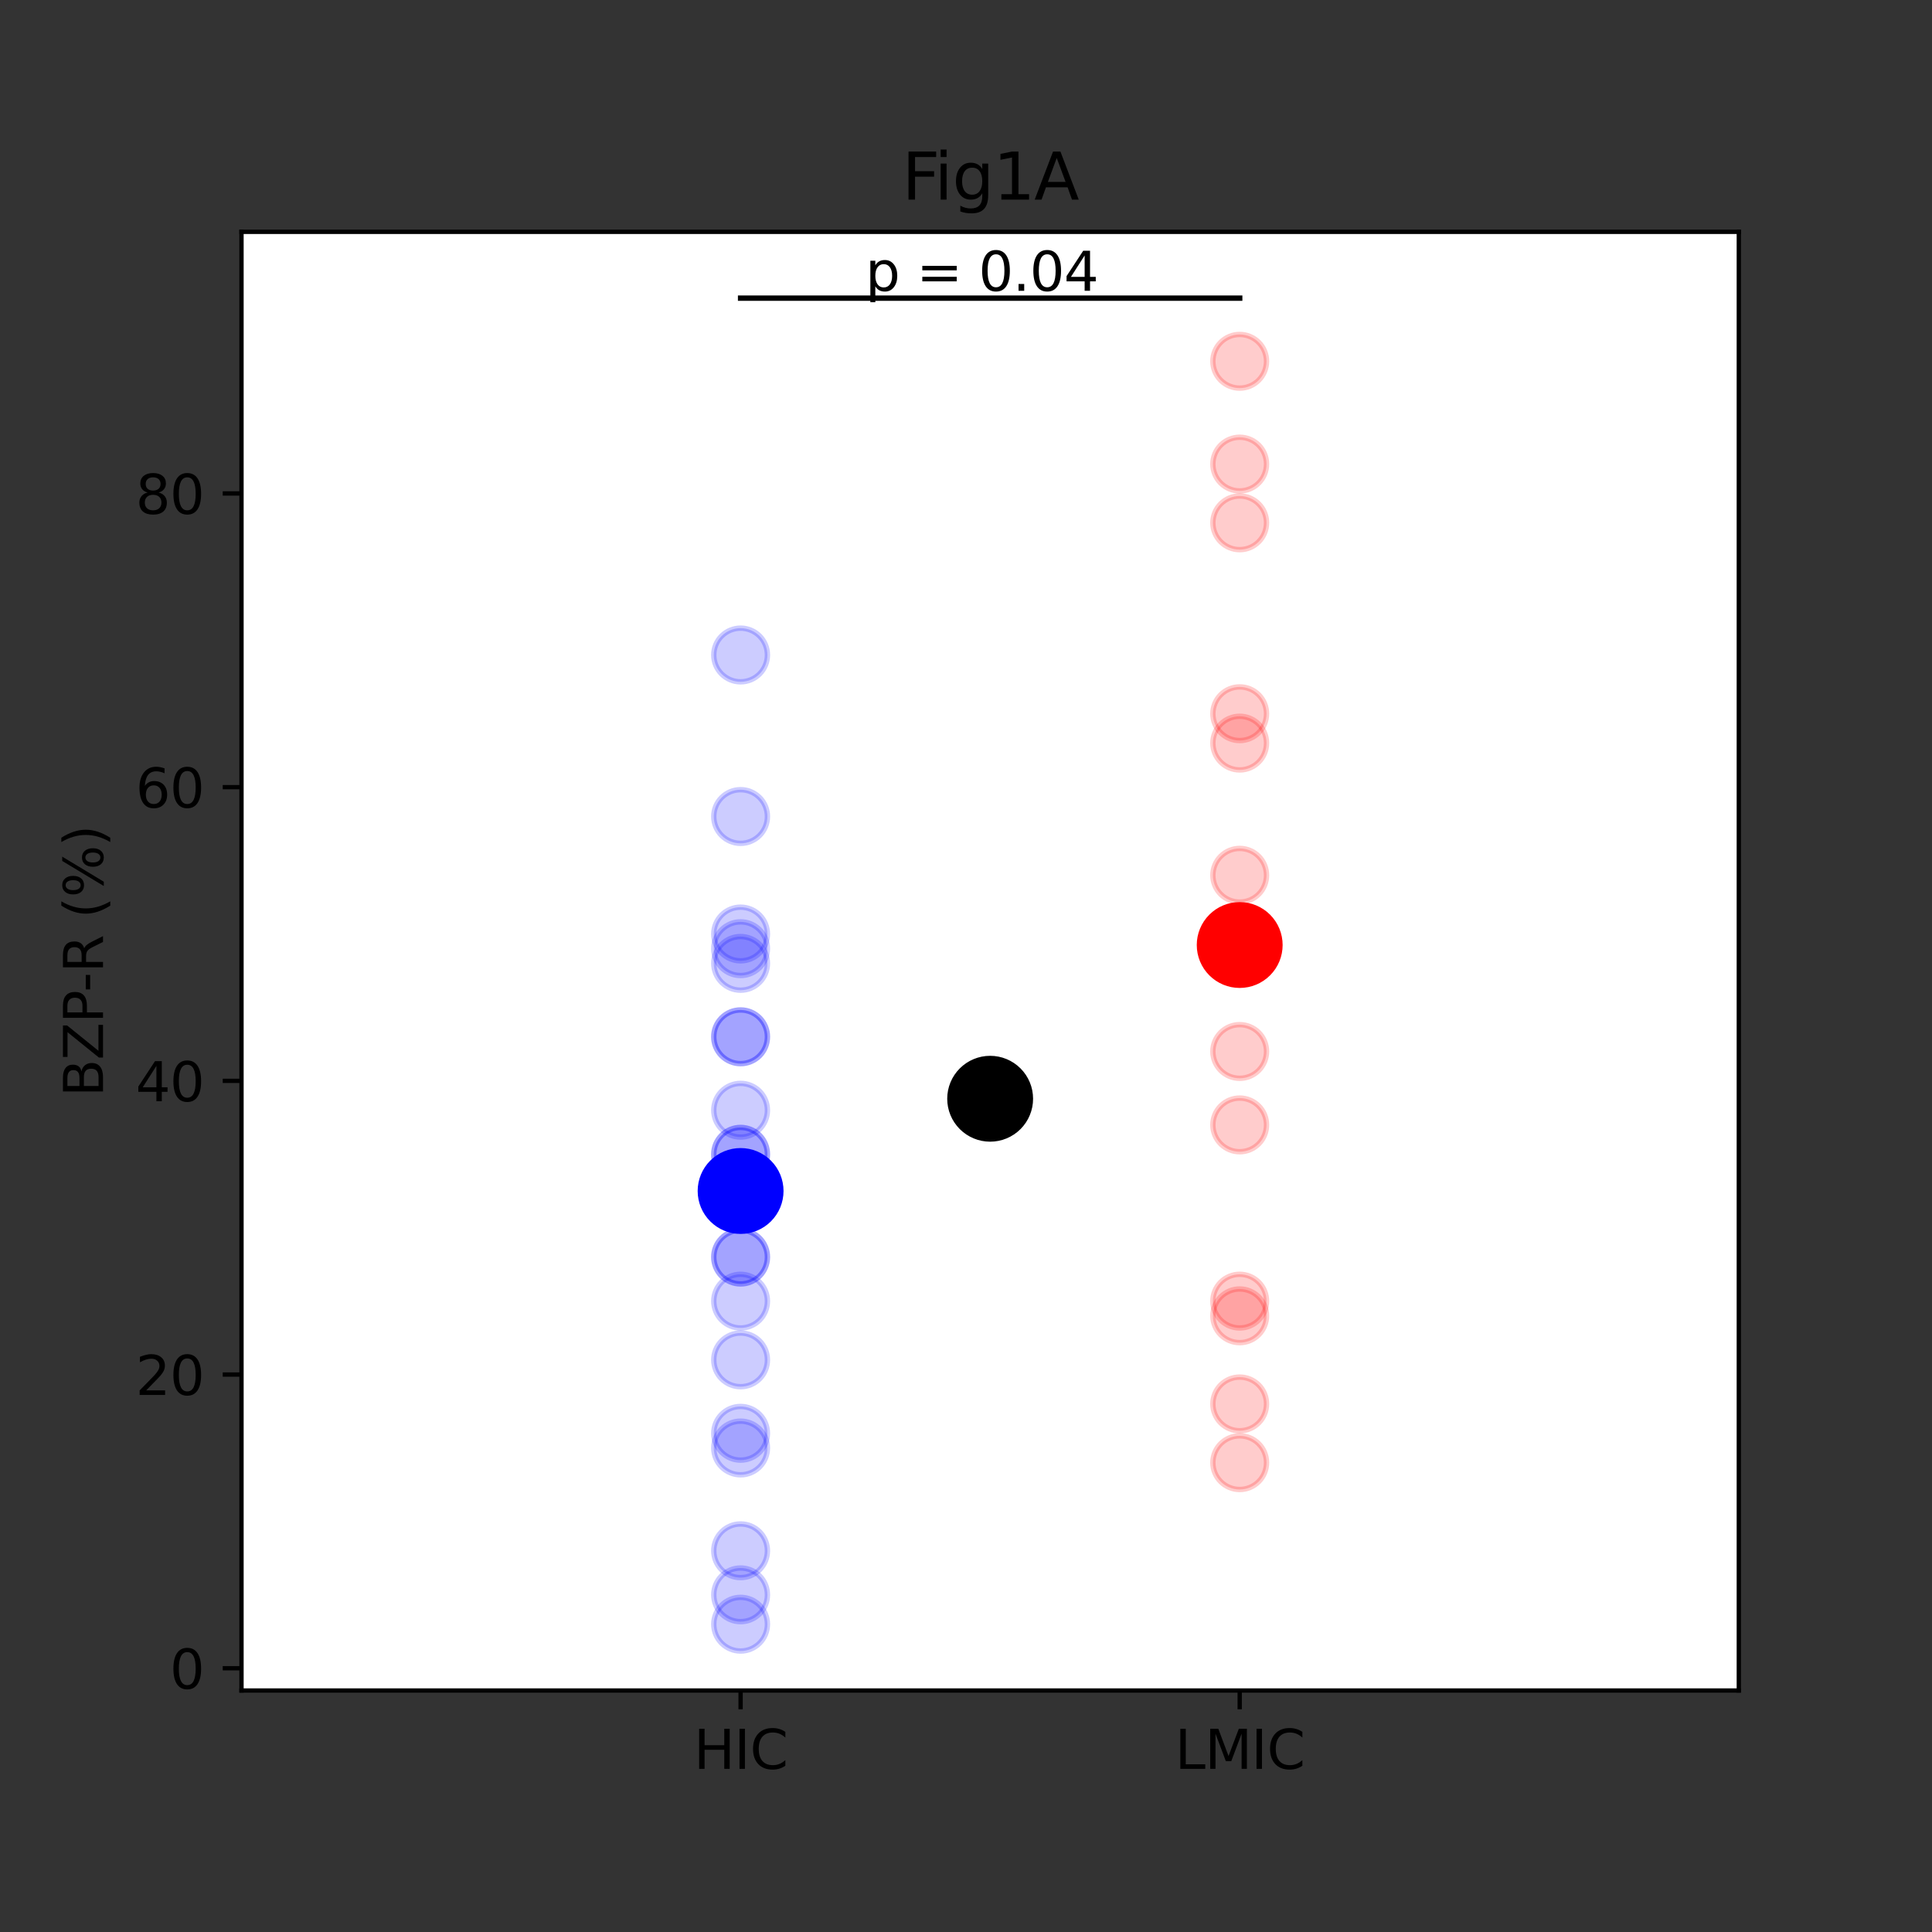 <?xml version="1.0" encoding="utf-8" standalone="no"?>
<!DOCTYPE svg PUBLIC "-//W3C//DTD SVG 1.1//EN"
  "http://www.w3.org/Graphics/SVG/1.1/DTD/svg11.dtd">
<svg height="360pt" version="1.1" viewBox="0 0 360 360" width="360pt" xmlns="http://www.w3.org/2000/svg" xmlns:xlink="http://www.w3.org/1999/xlink">
 <rect x="0" y="0" width="360" height="360" fill="#333333" stroke="none"/>
 <defs>
  <style type="text/css">*{stroke-linecap:butt;stroke-linejoin:round;}</style>
 </defs>
 <g id="figure_1">
  <g id="patch_1">
   <path d="M 0 360 
L 360 360 
L 360 0 
L 0 0 
z
" style="fill:none;"/>
  </g>
  <g id="axes_1">
   <g id="patch_2">
    <path d="M 45 315 
L 324 315 
L 324 43.2 
L 45 43.2 
z
" style="fill:#ffffff;"/>
   </g>
   <g id="matplotlib.axis_1">
    <g id="xtick_1">
     <g id="line2d_1">
      <defs>
       <path d="M 0 0 
L 0 3.5 
" id="m53224f781e" style="stroke:#000000;stroke-width:0.8;"/>
      </defs>
      <g>
       <use style="stroke:#000000;stroke-width:0.8;" x="138" xlink:href="#m53224f781e" y="315"/>
      </g>
     </g>
     <g id="text_1">
      <!-- HIC -->
      <g transform="translate(129.273 329.598)scale(0.1 -0.1)">
       <defs>
        <path d="M 628 4666 
L 1259 4666 
L 1259 2753 
L 3553 2753 
L 3553 4666 
L 4184 4666 
L 4184 0 
L 3553 0 
L 3553 2222 
L 1259 2222 
L 1259 0 
L 628 0 
L 628 4666 
z
" id="DejaVuSans-48" transform="scale(0.016)"/>
        <path d="M 628 4666 
L 1259 4666 
L 1259 0 
L 628 0 
L 628 4666 
z
" id="DejaVuSans-49" transform="scale(0.016)"/>
        <path d="M 4122 4306 
L 4122 3641 
Q 3803 3938 3442 4084 
Q 3081 4231 2675 4231 
Q 1875 4231 1450 3742 
Q 1025 3253 1025 2328 
Q 1025 1406 1450 917 
Q 1875 428 2675 428 
Q 3081 428 3442 575 
Q 3803 722 4122 1019 
L 4122 359 
Q 3791 134 3420 21 
Q 3050 -91 2638 -91 
Q 1578 -91 968 557 
Q 359 1206 359 2328 
Q 359 3453 968 4101 
Q 1578 4750 2638 4750 
Q 3056 4750 3426 4639 
Q 3797 4528 4122 4306 
z
" id="DejaVuSans-43" transform="scale(0.016)"/>
       </defs>
       <use xlink:href="#DejaVuSans-48"/>
       <use x="75.195" xlink:href="#DejaVuSans-49"/>
       <use x="104.688" xlink:href="#DejaVuSans-43"/>
      </g>
     </g>
    </g>
    <g id="xtick_2">
     <g id="line2d_2">
      <g>
       <use style="stroke:#000000;stroke-width:0.8;" x="231" xlink:href="#m53224f781e" y="315"/>
      </g>
     </g>
     <g id="text_2">
      <!-- LMIC -->
      <g transform="translate(218.934 329.598)scale(0.1 -0.1)">
       <defs>
        <path d="M 628 4666 
L 1259 4666 
L 1259 531 
L 3531 531 
L 3531 0 
L 628 0 
L 628 4666 
z
" id="DejaVuSans-4c" transform="scale(0.016)"/>
        <path d="M 628 4666 
L 1569 4666 
L 2759 1491 
L 3956 4666 
L 4897 4666 
L 4897 0 
L 4281 0 
L 4281 4097 
L 3078 897 
L 2444 897 
L 1241 4097 
L 1241 0 
L 628 0 
L 628 4666 
z
" id="DejaVuSans-4d" transform="scale(0.016)"/>
       </defs>
       <use xlink:href="#DejaVuSans-4c"/>
       <use x="55.713" xlink:href="#DejaVuSans-4d"/>
       <use x="141.992" xlink:href="#DejaVuSans-49"/>
       <use x="171.484" xlink:href="#DejaVuSans-43"/>
      </g>
     </g>
    </g>
   </g>
   <g id="matplotlib.axis_2">
    <g id="ytick_1">
     <g id="line2d_3">
      <defs>
       <path d="M 0 0 
L -3.5 0 
" id="mb21245e35e" style="stroke:#000000;stroke-width:0.8;"/>
      </defs>
      <g>
       <use style="stroke:#000000;stroke-width:0.8;" x="45" xlink:href="#mb21245e35e" y="310.854"/>
      </g>
     </g>
     <g id="text_3">
      <!-- 0 -->
      <g transform="translate(31.637 314.654)scale(0.1 -0.1)">
       <defs>
        <path d="M 2034 4250 
Q 1547 4250 1301 3770 
Q 1056 3291 1056 2328 
Q 1056 1369 1301 889 
Q 1547 409 2034 409 
Q 2525 409 2770 889 
Q 3016 1369 3016 2328 
Q 3016 3291 2770 3770 
Q 2525 4250 2034 4250 
z
M 2034 4750 
Q 2819 4750 3233 4129 
Q 3647 3509 3647 2328 
Q 3647 1150 3233 529 
Q 2819 -91 2034 -91 
Q 1250 -91 836 529 
Q 422 1150 422 2328 
Q 422 3509 836 4129 
Q 1250 4750 2034 4750 
z
" id="DejaVuSans-30" transform="scale(0.016)"/>
       </defs>
       <use xlink:href="#DejaVuSans-30"/>
      </g>
     </g>
    </g>
    <g id="ytick_2">
     <g id="line2d_4">
      <g>
       <use style="stroke:#000000;stroke-width:0.8;" x="45" xlink:href="#mb21245e35e" y="256.128"/>
      </g>
     </g>
     <g id="text_4">
      <!-- 20 -->
      <g transform="translate(25.275 259.927)scale(0.1 -0.1)">
       <defs>
        <path d="M 1228 531 
L 3431 531 
L 3431 0 
L 469 0 
L 469 531 
Q 828 903 1448 1529 
Q 2069 2156 2228 2338 
Q 2531 2678 2651 2914 
Q 2772 3150 2772 3378 
Q 2772 3750 2511 3984 
Q 2250 4219 1831 4219 
Q 1534 4219 1204 4116 
Q 875 4013 500 3803 
L 500 4441 
Q 881 4594 1212 4672 
Q 1544 4750 1819 4750 
Q 2544 4750 2975 4387 
Q 3406 4025 3406 3419 
Q 3406 3131 3298 2873 
Q 3191 2616 2906 2266 
Q 2828 2175 2409 1742 
Q 1991 1309 1228 531 
z
" id="DejaVuSans-32" transform="scale(0.016)"/>
       </defs>
       <use xlink:href="#DejaVuSans-32"/>
       <use x="63.623" xlink:href="#DejaVuSans-30"/>
      </g>
     </g>
    </g>
    <g id="ytick_3">
     <g id="line2d_5">
      <g>
       <use style="stroke:#000000;stroke-width:0.8;" x="45" xlink:href="#mb21245e35e" y="201.401"/>
      </g>
     </g>
     <g id="text_5">
      <!-- 40 -->
      <g transform="translate(25.275 205.2)scale(0.1 -0.1)">
       <defs>
        <path d="M 2419 4116 
L 825 1625 
L 2419 1625 
L 2419 4116 
z
M 2253 4666 
L 3047 4666 
L 3047 1625 
L 3713 1625 
L 3713 1100 
L 3047 1100 
L 3047 0 
L 2419 0 
L 2419 1100 
L 313 1100 
L 313 1709 
L 2253 4666 
z
" id="DejaVuSans-34" transform="scale(0.016)"/>
       </defs>
       <use xlink:href="#DejaVuSans-34"/>
       <use x="63.623" xlink:href="#DejaVuSans-30"/>
      </g>
     </g>
    </g>
    <g id="ytick_4">
     <g id="line2d_6">
      <g>
       <use style="stroke:#000000;stroke-width:0.8;" x="45" xlink:href="#mb21245e35e" y="146.674"/>
      </g>
     </g>
     <g id="text_6">
      <!-- 60 -->
      <g transform="translate(25.275 150.474)scale(0.1 -0.1)">
       <defs>
        <path d="M 2113 2584 
Q 1688 2584 1439 2293 
Q 1191 2003 1191 1497 
Q 1191 994 1439 701 
Q 1688 409 2113 409 
Q 2538 409 2786 701 
Q 3034 994 3034 1497 
Q 3034 2003 2786 2293 
Q 2538 2584 2113 2584 
z
M 3366 4563 
L 3366 3988 
Q 3128 4100 2886 4159 
Q 2644 4219 2406 4219 
Q 1781 4219 1451 3797 
Q 1122 3375 1075 2522 
Q 1259 2794 1537 2939 
Q 1816 3084 2150 3084 
Q 2853 3084 3261 2657 
Q 3669 2231 3669 1497 
Q 3669 778 3244 343 
Q 2819 -91 2113 -91 
Q 1303 -91 875 529 
Q 447 1150 447 2328 
Q 447 3434 972 4092 
Q 1497 4750 2381 4750 
Q 2619 4750 2861 4703 
Q 3103 4656 3366 4563 
z
" id="DejaVuSans-36" transform="scale(0.016)"/>
       </defs>
       <use xlink:href="#DejaVuSans-36"/>
       <use x="63.623" xlink:href="#DejaVuSans-30"/>
      </g>
     </g>
    </g>
    <g id="ytick_5">
     <g id="line2d_7">
      <g>
       <use style="stroke:#000000;stroke-width:0.8;" x="45" xlink:href="#mb21245e35e" y="91.948"/>
      </g>
     </g>
     <g id="text_7">
      <!-- 80 -->
      <g transform="translate(25.275 95.747)scale(0.1 -0.1)">
       <defs>
        <path d="M 2034 2216 
Q 1584 2216 1326 1975 
Q 1069 1734 1069 1313 
Q 1069 891 1326 650 
Q 1584 409 2034 409 
Q 2484 409 2743 651 
Q 3003 894 3003 1313 
Q 3003 1734 2745 1975 
Q 2488 2216 2034 2216 
z
M 1403 2484 
Q 997 2584 770 2862 
Q 544 3141 544 3541 
Q 544 4100 942 4425 
Q 1341 4750 2034 4750 
Q 2731 4750 3128 4425 
Q 3525 4100 3525 3541 
Q 3525 3141 3298 2862 
Q 3072 2584 2669 2484 
Q 3125 2378 3379 2068 
Q 3634 1759 3634 1313 
Q 3634 634 3220 271 
Q 2806 -91 2034 -91 
Q 1263 -91 848 271 
Q 434 634 434 1313 
Q 434 1759 690 2068 
Q 947 2378 1403 2484 
z
M 1172 3481 
Q 1172 3119 1398 2916 
Q 1625 2713 2034 2713 
Q 2441 2713 2670 2916 
Q 2900 3119 2900 3481 
Q 2900 3844 2670 4047 
Q 2441 4250 2034 4250 
Q 1625 4250 1398 4047 
Q 1172 3844 1172 3481 
z
" id="DejaVuSans-38" transform="scale(0.016)"/>
       </defs>
       <use xlink:href="#DejaVuSans-38"/>
       <use x="63.623" xlink:href="#DejaVuSans-30"/>
      </g>
     </g>
    </g>
    <g id="text_8">
     <!-- BZP-R (%) -->
     <g transform="translate(19.195 204.377)rotate(-90)scale(0.1 -0.1)">
      <defs>
       <path d="M 1259 2228 
L 1259 519 
L 2272 519 
Q 2781 519 3026 730 
Q 3272 941 3272 1375 
Q 3272 1813 3026 2020 
Q 2781 2228 2272 2228 
L 1259 2228 
z
M 1259 4147 
L 1259 2741 
L 2194 2741 
Q 2656 2741 2882 2914 
Q 3109 3088 3109 3444 
Q 3109 3797 2882 3972 
Q 2656 4147 2194 4147 
L 1259 4147 
z
M 628 4666 
L 2241 4666 
Q 2963 4666 3353 4366 
Q 3744 4066 3744 3513 
Q 3744 3084 3544 2831 
Q 3344 2578 2956 2516 
Q 3422 2416 3680 2098 
Q 3938 1781 3938 1306 
Q 3938 681 3513 340 
Q 3088 0 2303 0 
L 628 0 
L 628 4666 
z
" id="DejaVuSans-42" transform="scale(0.016)"/>
       <path d="M 359 4666 
L 4025 4666 
L 4025 4184 
L 1075 531 
L 4097 531 
L 4097 0 
L 288 0 
L 288 481 
L 3238 4134 
L 359 4134 
L 359 4666 
z
" id="DejaVuSans-5a" transform="scale(0.016)"/>
       <path d="M 1259 4147 
L 1259 2394 
L 2053 2394 
Q 2494 2394 2734 2622 
Q 2975 2850 2975 3272 
Q 2975 3691 2734 3919 
Q 2494 4147 2053 4147 
L 1259 4147 
z
M 628 4666 
L 2053 4666 
Q 2838 4666 3239 4311 
Q 3641 3956 3641 3272 
Q 3641 2581 3239 2228 
Q 2838 1875 2053 1875 
L 1259 1875 
L 1259 0 
L 628 0 
L 628 4666 
z
" id="DejaVuSans-50" transform="scale(0.016)"/>
       <path d="M 313 2009 
L 1997 2009 
L 1997 1497 
L 313 1497 
L 313 2009 
z
" id="DejaVuSans-2d" transform="scale(0.016)"/>
       <path d="M 2841 2188 
Q 3044 2119 3236 1894 
Q 3428 1669 3622 1275 
L 4263 0 
L 3584 0 
L 2988 1197 
Q 2756 1666 2539 1819 
Q 2322 1972 1947 1972 
L 1259 1972 
L 1259 0 
L 628 0 
L 628 4666 
L 2053 4666 
Q 2853 4666 3247 4331 
Q 3641 3997 3641 3322 
Q 3641 2881 3436 2590 
Q 3231 2300 2841 2188 
z
M 1259 4147 
L 1259 2491 
L 2053 2491 
Q 2509 2491 2742 2702 
Q 2975 2913 2975 3322 
Q 2975 3731 2742 3939 
Q 2509 4147 2053 4147 
L 1259 4147 
z
" id="DejaVuSans-52" transform="scale(0.016)"/>
       <path id="DejaVuSans-20" transform="scale(0.016)"/>
       <path d="M 1984 4856 
Q 1566 4138 1362 3434 
Q 1159 2731 1159 2009 
Q 1159 1288 1364 580 
Q 1569 -128 1984 -844 
L 1484 -844 
Q 1016 -109 783 600 
Q 550 1309 550 2009 
Q 550 2706 781 3412 
Q 1013 4119 1484 4856 
L 1984 4856 
z
" id="DejaVuSans-28" transform="scale(0.016)"/>
       <path d="M 4653 2053 
Q 4381 2053 4226 1822 
Q 4072 1591 4072 1178 
Q 4072 772 4226 539 
Q 4381 306 4653 306 
Q 4919 306 5073 539 
Q 5228 772 5228 1178 
Q 5228 1588 5073 1820 
Q 4919 2053 4653 2053 
z
M 4653 2450 
Q 5147 2450 5437 2106 
Q 5728 1763 5728 1178 
Q 5728 594 5436 251 
Q 5144 -91 4653 -91 
Q 4153 -91 3862 251 
Q 3572 594 3572 1178 
Q 3572 1766 3864 2108 
Q 4156 2450 4653 2450 
z
M 1428 4353 
Q 1159 4353 1004 4120 
Q 850 3888 850 3481 
Q 850 3069 1003 2837 
Q 1156 2606 1428 2606 
Q 1700 2606 1854 2837 
Q 2009 3069 2009 3481 
Q 2009 3884 1853 4118 
Q 1697 4353 1428 4353 
z
M 4250 4750 
L 4750 4750 
L 1831 -91 
L 1331 -91 
L 4250 4750 
z
M 1428 4750 
Q 1922 4750 2215 4408 
Q 2509 4066 2509 3481 
Q 2509 2891 2217 2550 
Q 1925 2209 1428 2209 
Q 931 2209 642 2551 
Q 353 2894 353 3481 
Q 353 4063 643 4406 
Q 934 4750 1428 4750 
z
" id="DejaVuSans-25" transform="scale(0.016)"/>
       <path d="M 513 4856 
L 1013 4856 
Q 1481 4119 1714 3412 
Q 1947 2706 1947 2009 
Q 1947 1309 1714 600 
Q 1481 -109 1013 -844 
L 513 -844 
Q 928 -128 1133 580 
Q 1338 1288 1338 2009 
Q 1338 2731 1133 3434 
Q 928 4138 513 4856 
z
" id="DejaVuSans-29" transform="scale(0.016)"/>
      </defs>
      <use xlink:href="#DejaVuSans-42"/>
      <use x="68.604" xlink:href="#DejaVuSans-5a"/>
      <use x="137.109" xlink:href="#DejaVuSans-50"/>
      <use x="195.162" xlink:href="#DejaVuSans-2d"/>
      <use x="231.246" xlink:href="#DejaVuSans-52"/>
      <use x="300.729" xlink:href="#DejaVuSans-20"/>
      <use x="332.516" xlink:href="#DejaVuSans-28"/>
      <use x="371.529" xlink:href="#DejaVuSans-25"/>
      <use x="466.549" xlink:href="#DejaVuSans-29"/>
     </g>
    </g>
   </g>
   <g id="line2d_8">
    <path clip-path="url(#p47e7a8be7b)" d="M 231 132.993 
" style="fill:none;stroke:#ff0000;stroke-linecap:square;stroke-opacity:0.2;stroke-width:1.5;"/>
    <defs>
     <path d="M 0 5 
C 1.326 5 2.598 4.473 3.536 3.536 
C 4.473 2.598 5 1.326 5 0 
C 5 -1.326 4.473 -2.598 3.536 -3.536 
C 2.598 -4.473 1.326 -5 0 -5 
C -1.326 -5 -2.598 -4.473 -3.536 -3.536 
C -4.473 -2.598 -5 -1.326 -5 0 
C -5 1.326 -4.473 2.598 -3.536 3.536 
C -2.598 4.473 -1.326 5 0 5 
z
" id="meb9fab2286" style="stroke:#ff0000;stroke-opacity:0.2;"/>
    </defs>
    <g clip-path="url(#p47e7a8be7b)">
     <use style="fill:#ff0000;fill-opacity:0.2;stroke:#ff0000;stroke-opacity:0.2;" x="231" xlink:href="#meb9fab2286" y="132.993"/>
    </g>
   </g>
   <g id="line2d_9">
    <path clip-path="url(#p47e7a8be7b)" d="M 138 179.51 
" style="fill:none;stroke:#0000ff;stroke-linecap:square;stroke-opacity:0.2;stroke-width:1.5;"/>
    <defs>
     <path d="M 0 5 
C 1.326 5 2.598 4.473 3.536 3.536 
C 4.473 2.598 5 1.326 5 0 
C 5 -1.326 4.473 -2.598 3.536 -3.536 
C 2.598 -4.473 1.326 -5 0 -5 
C -1.326 -5 -2.598 -4.473 -3.536 -3.536 
C -4.473 -2.598 -5 -1.326 -5 0 
C -5 1.326 -4.473 2.598 -3.536 3.536 
C -2.598 4.473 -1.326 5 0 5 
z
" id="me28a8e22ab" style="stroke:#0000ff;stroke-opacity:0.2;"/>
    </defs>
    <g clip-path="url(#p47e7a8be7b)">
     <use style="fill:#0000ff;fill-opacity:0.2;stroke:#0000ff;stroke-opacity:0.2;" x="138" xlink:href="#me28a8e22ab" y="179.51"/>
    </g>
   </g>
   <g id="line2d_10">
    <path clip-path="url(#p47e7a8be7b)" d="M 138 234.237 
" style="fill:none;stroke:#0000ff;stroke-linecap:square;stroke-opacity:0.2;stroke-width:1.5;"/>
    <g clip-path="url(#p47e7a8be7b)">
     <use style="fill:#0000ff;fill-opacity:0.2;stroke:#0000ff;stroke-opacity:0.2;" x="138" xlink:href="#me28a8e22ab" y="234.237"/>
    </g>
   </g>
   <g id="line2d_11">
    <path clip-path="url(#p47e7a8be7b)" d="M 138 302.645 
" style="fill:none;stroke:#0000ff;stroke-linecap:square;stroke-opacity:0.2;stroke-width:1.5;"/>
    <g clip-path="url(#p47e7a8be7b)">
     <use style="fill:#0000ff;fill-opacity:0.2;stroke:#0000ff;stroke-opacity:0.2;" x="138" xlink:href="#me28a8e22ab" y="302.645"/>
    </g>
   </g>
   <g id="line2d_12">
    <path clip-path="url(#p47e7a8be7b)" d="M 138 193.192 
" style="fill:none;stroke:#0000ff;stroke-linecap:square;stroke-opacity:0.2;stroke-width:1.5;"/>
    <g clip-path="url(#p47e7a8be7b)">
     <use style="fill:#0000ff;fill-opacity:0.2;stroke:#0000ff;stroke-opacity:0.2;" x="138" xlink:href="#me28a8e22ab" y="193.192"/>
    </g>
   </g>
   <g id="line2d_13">
    <path clip-path="url(#p47e7a8be7b)" d="M 231 97.42 
" style="fill:none;stroke:#ff0000;stroke-linecap:square;stroke-opacity:0.2;stroke-width:1.5;"/>
    <g clip-path="url(#p47e7a8be7b)">
     <use style="fill:#ff0000;fill-opacity:0.2;stroke:#ff0000;stroke-opacity:0.2;" x="231" xlink:href="#meb9fab2286" y="97.42"/>
    </g>
   </g>
   <g id="line2d_14">
    <path clip-path="url(#p47e7a8be7b)" d="M 138 267.073 
" style="fill:none;stroke:#0000ff;stroke-linecap:square;stroke-opacity:0.2;stroke-width:1.5;"/>
    <g clip-path="url(#p47e7a8be7b)">
     <use style="fill:#0000ff;fill-opacity:0.2;stroke:#0000ff;stroke-opacity:0.2;" x="138" xlink:href="#me28a8e22ab" y="267.073"/>
    </g>
   </g>
   <g id="line2d_15">
    <path clip-path="url(#p47e7a8be7b)" d="M 138 269.809 
" style="fill:none;stroke:#0000ff;stroke-linecap:square;stroke-opacity:0.2;stroke-width:1.5;"/>
    <g clip-path="url(#p47e7a8be7b)">
     <use style="fill:#0000ff;fill-opacity:0.2;stroke:#0000ff;stroke-opacity:0.2;" x="138" xlink:href="#me28a8e22ab" y="269.809"/>
    </g>
   </g>
   <g id="line2d_16">
    <path clip-path="url(#p47e7a8be7b)" d="M 231 163.092 
" style="fill:none;stroke:#ff0000;stroke-linecap:square;stroke-opacity:0.2;stroke-width:1.5;"/>
    <g clip-path="url(#p47e7a8be7b)">
     <use style="fill:#ff0000;fill-opacity:0.2;stroke:#ff0000;stroke-opacity:0.2;" x="231" xlink:href="#meb9fab2286" y="163.092"/>
    </g>
   </g>
   <g id="line2d_17">
    <path clip-path="url(#p47e7a8be7b)" d="M 138 193.192 
" style="fill:none;stroke:#0000ff;stroke-linecap:square;stroke-opacity:0.2;stroke-width:1.5;"/>
    <g clip-path="url(#p47e7a8be7b)">
     <use style="fill:#0000ff;fill-opacity:0.2;stroke:#0000ff;stroke-opacity:0.2;" x="138" xlink:href="#me28a8e22ab" y="193.192"/>
    </g>
   </g>
   <g id="line2d_18">
    <path clip-path="url(#p47e7a8be7b)" d="M 231 245.182 
" style="fill:none;stroke:#ff0000;stroke-linecap:square;stroke-opacity:0.2;stroke-width:1.5;"/>
    <g clip-path="url(#p47e7a8be7b)">
     <use style="fill:#ff0000;fill-opacity:0.2;stroke:#ff0000;stroke-opacity:0.2;" x="231" xlink:href="#meb9fab2286" y="245.182"/>
    </g>
   </g>
   <g id="line2d_19">
    <path clip-path="url(#p47e7a8be7b)" d="M 231 272.546 
" style="fill:none;stroke:#ff0000;stroke-linecap:square;stroke-opacity:0.2;stroke-width:1.5;"/>
    <g clip-path="url(#p47e7a8be7b)">
     <use style="fill:#ff0000;fill-opacity:0.2;stroke:#ff0000;stroke-opacity:0.2;" x="231" xlink:href="#meb9fab2286" y="272.546"/>
    </g>
   </g>
   <g id="line2d_20">
    <path clip-path="url(#p47e7a8be7b)" d="M 231 261.6 
" style="fill:none;stroke:#ff0000;stroke-linecap:square;stroke-opacity:0.2;stroke-width:1.5;"/>
    <g clip-path="url(#p47e7a8be7b)">
     <use style="fill:#ff0000;fill-opacity:0.2;stroke:#ff0000;stroke-opacity:0.2;" x="231" xlink:href="#meb9fab2286" y="261.6"/>
    </g>
   </g>
   <g id="line2d_21">
    <path clip-path="url(#p47e7a8be7b)" d="M 138 206.874 
" style="fill:none;stroke:#0000ff;stroke-linecap:square;stroke-opacity:0.2;stroke-width:1.5;"/>
    <g clip-path="url(#p47e7a8be7b)">
     <use style="fill:#0000ff;fill-opacity:0.2;stroke:#0000ff;stroke-opacity:0.2;" x="138" xlink:href="#me28a8e22ab" y="206.874"/>
    </g>
   </g>
   <g id="line2d_22">
    <path clip-path="url(#p47e7a8be7b)" d="M 231 138.465 
" style="fill:none;stroke:#ff0000;stroke-linecap:square;stroke-opacity:0.2;stroke-width:1.5;"/>
    <g clip-path="url(#p47e7a8be7b)">
     <use style="fill:#ff0000;fill-opacity:0.2;stroke:#ff0000;stroke-opacity:0.2;" x="231" xlink:href="#meb9fab2286" y="138.465"/>
    </g>
   </g>
   <g id="line2d_23">
    <path clip-path="url(#p47e7a8be7b)" d="M 138 215.083 
" style="fill:none;stroke:#0000ff;stroke-linecap:square;stroke-opacity:0.2;stroke-width:1.5;"/>
    <g clip-path="url(#p47e7a8be7b)">
     <use style="fill:#0000ff;fill-opacity:0.2;stroke:#0000ff;stroke-opacity:0.2;" x="138" xlink:href="#me28a8e22ab" y="215.083"/>
    </g>
   </g>
   <g id="line2d_24">
    <path clip-path="url(#p47e7a8be7b)" d="M 231 209.61 
" style="fill:none;stroke:#ff0000;stroke-linecap:square;stroke-opacity:0.2;stroke-width:1.5;"/>
    <g clip-path="url(#p47e7a8be7b)">
     <use style="fill:#ff0000;fill-opacity:0.2;stroke:#ff0000;stroke-opacity:0.2;" x="231" xlink:href="#meb9fab2286" y="209.61"/>
    </g>
   </g>
   <g id="line2d_25">
    <path clip-path="url(#p47e7a8be7b)" d="M 231 242.446 
" style="fill:none;stroke:#ff0000;stroke-linecap:square;stroke-opacity:0.2;stroke-width:1.5;"/>
    <g clip-path="url(#p47e7a8be7b)">
     <use style="fill:#ff0000;fill-opacity:0.2;stroke:#ff0000;stroke-opacity:0.2;" x="231" xlink:href="#meb9fab2286" y="242.446"/>
    </g>
   </g>
   <g id="line2d_26">
    <path clip-path="url(#p47e7a8be7b)" d="M 138 152.147 
" style="fill:none;stroke:#0000ff;stroke-linecap:square;stroke-opacity:0.2;stroke-width:1.5;"/>
    <g clip-path="url(#p47e7a8be7b)">
     <use style="fill:#0000ff;fill-opacity:0.2;stroke:#0000ff;stroke-opacity:0.2;" x="138" xlink:href="#me28a8e22ab" y="152.147"/>
    </g>
   </g>
   <g id="line2d_27">
    <path clip-path="url(#p47e7a8be7b)" d="M 138 242.446 
" style="fill:none;stroke:#0000ff;stroke-linecap:square;stroke-opacity:0.2;stroke-width:1.5;"/>
    <g clip-path="url(#p47e7a8be7b)">
     <use style="fill:#0000ff;fill-opacity:0.2;stroke:#0000ff;stroke-opacity:0.2;" x="138" xlink:href="#me28a8e22ab" y="242.446"/>
    </g>
   </g>
   <g id="line2d_28">
    <path clip-path="url(#p47e7a8be7b)" d="M 138 122.047 
" style="fill:none;stroke:#0000ff;stroke-linecap:square;stroke-opacity:0.2;stroke-width:1.5;"/>
    <g clip-path="url(#p47e7a8be7b)">
     <use style="fill:#0000ff;fill-opacity:0.2;stroke:#0000ff;stroke-opacity:0.2;" x="138" xlink:href="#me28a8e22ab" y="122.047"/>
    </g>
   </g>
   <g id="line2d_29">
    <path clip-path="url(#p47e7a8be7b)" d="M 138 176.774 
" style="fill:none;stroke:#0000ff;stroke-linecap:square;stroke-opacity:0.2;stroke-width:1.5;"/>
    <g clip-path="url(#p47e7a8be7b)">
     <use style="fill:#0000ff;fill-opacity:0.2;stroke:#0000ff;stroke-opacity:0.2;" x="138" xlink:href="#me28a8e22ab" y="176.774"/>
    </g>
   </g>
   <g id="line2d_30">
    <path clip-path="url(#p47e7a8be7b)" d="M 231 195.928 
" style="fill:none;stroke:#ff0000;stroke-linecap:square;stroke-opacity:0.2;stroke-width:1.5;"/>
    <g clip-path="url(#p47e7a8be7b)">
     <use style="fill:#ff0000;fill-opacity:0.2;stroke:#ff0000;stroke-opacity:0.2;" x="231" xlink:href="#meb9fab2286" y="195.928"/>
    </g>
   </g>
   <g id="line2d_31">
    <path clip-path="url(#p47e7a8be7b)" d="M 231 86.475 
" style="fill:none;stroke:#ff0000;stroke-linecap:square;stroke-opacity:0.2;stroke-width:1.5;"/>
    <g clip-path="url(#p47e7a8be7b)">
     <use style="fill:#ff0000;fill-opacity:0.2;stroke:#ff0000;stroke-opacity:0.2;" x="231" xlink:href="#meb9fab2286" y="86.475"/>
    </g>
   </g>
   <g id="line2d_32">
    <path clip-path="url(#p47e7a8be7b)" d="M 138 297.173 
" style="fill:none;stroke:#0000ff;stroke-linecap:square;stroke-opacity:0.2;stroke-width:1.5;"/>
    <g clip-path="url(#p47e7a8be7b)">
     <use style="fill:#0000ff;fill-opacity:0.2;stroke:#0000ff;stroke-opacity:0.2;" x="138" xlink:href="#me28a8e22ab" y="297.173"/>
    </g>
   </g>
   <g id="line2d_33">
    <path clip-path="url(#p47e7a8be7b)" d="M 138 174.038 
" style="fill:none;stroke:#0000ff;stroke-linecap:square;stroke-opacity:0.2;stroke-width:1.5;"/>
    <g clip-path="url(#p47e7a8be7b)">
     <use style="fill:#0000ff;fill-opacity:0.2;stroke:#0000ff;stroke-opacity:0.2;" x="138" xlink:href="#me28a8e22ab" y="174.038"/>
    </g>
   </g>
   <g id="line2d_34">
    <path clip-path="url(#p47e7a8be7b)" d="M 138 220.555 
" style="fill:none;stroke:#0000ff;stroke-linecap:square;stroke-opacity:0.2;stroke-width:1.5;"/>
    <g clip-path="url(#p47e7a8be7b)">
     <use style="fill:#0000ff;fill-opacity:0.2;stroke:#0000ff;stroke-opacity:0.2;" x="138" xlink:href="#me28a8e22ab" y="220.555"/>
    </g>
   </g>
   <g id="line2d_35">
    <path clip-path="url(#p47e7a8be7b)" d="M 138 215.083 
" style="fill:none;stroke:#0000ff;stroke-linecap:square;stroke-opacity:0.2;stroke-width:1.5;"/>
    <g clip-path="url(#p47e7a8be7b)">
     <use style="fill:#0000ff;fill-opacity:0.2;stroke:#0000ff;stroke-opacity:0.2;" x="138" xlink:href="#me28a8e22ab" y="215.083"/>
    </g>
   </g>
   <g id="line2d_36">
    <path clip-path="url(#p47e7a8be7b)" d="M 138 288.964 
" style="fill:none;stroke:#0000ff;stroke-linecap:square;stroke-opacity:0.2;stroke-width:1.5;"/>
    <g clip-path="url(#p47e7a8be7b)">
     <use style="fill:#0000ff;fill-opacity:0.2;stroke:#0000ff;stroke-opacity:0.2;" x="138" xlink:href="#me28a8e22ab" y="288.964"/>
    </g>
   </g>
   <g id="line2d_37">
    <path clip-path="url(#p47e7a8be7b)" d="M 138 253.391 
" style="fill:none;stroke:#0000ff;stroke-linecap:square;stroke-opacity:0.2;stroke-width:1.5;"/>
    <g clip-path="url(#p47e7a8be7b)">
     <use style="fill:#0000ff;fill-opacity:0.2;stroke:#0000ff;stroke-opacity:0.2;" x="138" xlink:href="#me28a8e22ab" y="253.391"/>
    </g>
   </g>
   <g id="line2d_38">
    <path clip-path="url(#p47e7a8be7b)" d="M 138 234.237 
" style="fill:none;stroke:#0000ff;stroke-linecap:square;stroke-opacity:0.2;stroke-width:1.5;"/>
    <g clip-path="url(#p47e7a8be7b)">
     <use style="fill:#0000ff;fill-opacity:0.2;stroke:#0000ff;stroke-opacity:0.2;" x="138" xlink:href="#me28a8e22ab" y="234.237"/>
    </g>
   </g>
   <g id="line2d_39">
    <path clip-path="url(#p47e7a8be7b)" d="M 231 67.321 
" style="fill:none;stroke:#ff0000;stroke-linecap:square;stroke-opacity:0.2;stroke-width:1.5;"/>
    <g clip-path="url(#p47e7a8be7b)">
     <use style="fill:#ff0000;fill-opacity:0.2;stroke:#ff0000;stroke-opacity:0.2;" x="231" xlink:href="#meb9fab2286" y="67.321"/>
    </g>
   </g>
   <g id="line2d_40">
    <path clip-path="url(#p47e7a8be7b)" d="M 138 221.924 
" style="fill:none;stroke:#0000ff;stroke-linecap:square;stroke-width:1.5;"/>
    <defs>
     <path d="M 0 7.5 
C 1.989 7.5 3.897 6.71 5.303 5.303 
C 6.71 3.897 7.5 1.989 7.5 0 
C 7.5 -1.989 6.71 -3.897 5.303 -5.303 
C 3.897 -6.71 1.989 -7.5 0 -7.5 
C -1.989 -7.5 -3.897 -6.71 -5.303 -5.303 
C -6.71 -3.897 -7.5 -1.989 -7.5 0 
C -7.5 1.989 -6.71 3.897 -5.303 5.303 
C -3.897 6.71 -1.989 7.5 0 7.5 
z
" id="m53a1c4cc0e" style="stroke:#0000ff;"/>
    </defs>
    <g clip-path="url(#p47e7a8be7b)">
     <use style="fill:#0000ff;stroke:#0000ff;" x="138" xlink:href="#m53a1c4cc0e" y="221.924"/>
    </g>
   </g>
   <g id="line2d_41">
    <path clip-path="url(#p47e7a8be7b)" d="M 231 176.09 
" style="fill:none;stroke:#ff0000;stroke-linecap:square;stroke-width:1.5;"/>
    <defs>
     <path d="M 0 7.5 
C 1.989 7.5 3.897 6.71 5.303 5.303 
C 6.71 3.897 7.5 1.989 7.5 0 
C 7.5 -1.989 6.71 -3.897 5.303 -5.303 
C 3.897 -6.71 1.989 -7.5 0 -7.5 
C -1.989 -7.5 -3.897 -6.71 -5.303 -5.303 
C -6.71 -3.897 -7.5 -1.989 -7.5 0 
C -7.5 1.989 -6.71 3.897 -5.303 5.303 
C -3.897 6.71 -1.989 7.5 0 7.5 
z
" id="m760e48cb5e" style="stroke:#ff0000;"/>
    </defs>
    <g clip-path="url(#p47e7a8be7b)">
     <use style="fill:#ff0000;stroke:#ff0000;" x="231" xlink:href="#m760e48cb5e" y="176.09"/>
    </g>
   </g>
   <g id="line2d_42">
    <path clip-path="url(#p47e7a8be7b)" d="M 184.5 204.736 
" style="fill:none;stroke:#000000;stroke-linecap:square;stroke-width:1.5;"/>
    <defs>
     <path d="M 0 7.5 
C 1.989 7.5 3.897 6.71 5.303 5.303 
C 6.71 3.897 7.5 1.989 7.5 0 
C 7.5 -1.989 6.71 -3.897 5.303 -5.303 
C 3.897 -6.71 1.989 -7.5 0 -7.5 
C -1.989 -7.5 -3.897 -6.71 -5.303 -5.303 
C -6.71 -3.897 -7.5 -1.989 -7.5 0 
C -7.5 1.989 -6.71 3.897 -5.303 5.303 
C -3.897 6.71 -1.989 7.5 0 7.5 
z
" id="m21009ee722" style="stroke:#000000;"/>
    </defs>
    <g clip-path="url(#p47e7a8be7b)">
     <use style="stroke:#000000;" x="184.5" xlink:href="#m21009ee722" y="204.736"/>
    </g>
   </g>
   <g id="line2d_43">
    <path clip-path="url(#p47e7a8be7b)" d="M 138 55.555 
L 231 55.555 
" style="fill:none;stroke:#000000;stroke-linecap:square;"/>
   </g>
   <g id="patch_3">
    <path d="M 45 315 
L 45 43.2 
" style="fill:none;stroke:#000000;stroke-linecap:square;stroke-linejoin:miter;stroke-width:0.8;"/>
   </g>
   <g id="patch_4">
    <path d="M 324 315 
L 324 43.2 
" style="fill:none;stroke:#000000;stroke-linecap:square;stroke-linejoin:miter;stroke-width:0.8;"/>
   </g>
   <g id="patch_5">
    <path d="M 45 315 
L 324 315 
" style="fill:none;stroke:#000000;stroke-linecap:square;stroke-linejoin:miter;stroke-width:0.8;"/>
   </g>
   <g id="patch_6">
    <path d="M 45 43.2 
L 324 43.2 
" style="fill:none;stroke:#000000;stroke-linecap:square;stroke-linejoin:miter;stroke-width:0.8;"/>
   </g>
   <g id="text_9">
    <!-- p = 0.04 -->
    <g transform="translate(161.25 54.186)scale(0.1 -0.1)">
     <defs>
      <path d="M 1159 525 
L 1159 -1331 
L 581 -1331 
L 581 3500 
L 1159 3500 
L 1159 2969 
Q 1341 3281 1617 3432 
Q 1894 3584 2278 3584 
Q 2916 3584 3314 3078 
Q 3713 2572 3713 1747 
Q 3713 922 3314 415 
Q 2916 -91 2278 -91 
Q 1894 -91 1617 61 
Q 1341 213 1159 525 
z
M 3116 1747 
Q 3116 2381 2855 2742 
Q 2594 3103 2138 3103 
Q 1681 3103 1420 2742 
Q 1159 2381 1159 1747 
Q 1159 1113 1420 752 
Q 1681 391 2138 391 
Q 2594 391 2855 752 
Q 3116 1113 3116 1747 
z
" id="DejaVuSans-70" transform="scale(0.016)"/>
      <path d="M 678 2906 
L 4684 2906 
L 4684 2381 
L 678 2381 
L 678 2906 
z
M 678 1631 
L 4684 1631 
L 4684 1100 
L 678 1100 
L 678 1631 
z
" id="DejaVuSans-3d" transform="scale(0.016)"/>
      <path d="M 684 794 
L 1344 794 
L 1344 0 
L 684 0 
L 684 794 
z
" id="DejaVuSans-2e" transform="scale(0.016)"/>
     </defs>
     <use xlink:href="#DejaVuSans-70"/>
     <use x="63.477" xlink:href="#DejaVuSans-20"/>
     <use x="95.264" xlink:href="#DejaVuSans-3d"/>
     <use x="179.053" xlink:href="#DejaVuSans-20"/>
     <use x="210.84" xlink:href="#DejaVuSans-30"/>
     <use x="274.463" xlink:href="#DejaVuSans-2e"/>
     <use x="306.25" xlink:href="#DejaVuSans-30"/>
     <use x="369.873" xlink:href="#DejaVuSans-34"/>
    </g>
   </g>
   <g id="text_10">
    <!-- Fig1A -->
    <g transform="translate(168.086 37.2)scale(0.12 -0.12)">
     <defs>
      <path d="M 628 4666 
L 3309 4666 
L 3309 4134 
L 1259 4134 
L 1259 2759 
L 3109 2759 
L 3109 2228 
L 1259 2228 
L 1259 0 
L 628 0 
L 628 4666 
z
" id="DejaVuSans-46" transform="scale(0.016)"/>
      <path d="M 603 3500 
L 1178 3500 
L 1178 0 
L 603 0 
L 603 3500 
z
M 603 4863 
L 1178 4863 
L 1178 4134 
L 603 4134 
L 603 4863 
z
" id="DejaVuSans-69" transform="scale(0.016)"/>
      <path d="M 2906 1791 
Q 2906 2416 2648 2759 
Q 2391 3103 1925 3103 
Q 1463 3103 1205 2759 
Q 947 2416 947 1791 
Q 947 1169 1205 825 
Q 1463 481 1925 481 
Q 2391 481 2648 825 
Q 2906 1169 2906 1791 
z
M 3481 434 
Q 3481 -459 3084 -895 
Q 2688 -1331 1869 -1331 
Q 1566 -1331 1297 -1286 
Q 1028 -1241 775 -1147 
L 775 -588 
Q 1028 -725 1275 -790 
Q 1522 -856 1778 -856 
Q 2344 -856 2625 -561 
Q 2906 -266 2906 331 
L 2906 616 
Q 2728 306 2450 153 
Q 2172 0 1784 0 
Q 1141 0 747 490 
Q 353 981 353 1791 
Q 353 2603 747 3093 
Q 1141 3584 1784 3584 
Q 2172 3584 2450 3431 
Q 2728 3278 2906 2969 
L 2906 3500 
L 3481 3500 
L 3481 434 
z
" id="DejaVuSans-67" transform="scale(0.016)"/>
      <path d="M 794 531 
L 1825 531 
L 1825 4091 
L 703 3866 
L 703 4441 
L 1819 4666 
L 2450 4666 
L 2450 531 
L 3481 531 
L 3481 0 
L 794 0 
L 794 531 
z
" id="DejaVuSans-31" transform="scale(0.016)"/>
      <path d="M 2188 4044 
L 1331 1722 
L 3047 1722 
L 2188 4044 
z
M 1831 4666 
L 2547 4666 
L 4325 0 
L 3669 0 
L 3244 1197 
L 1141 1197 
L 716 0 
L 50 0 
L 1831 4666 
z
" id="DejaVuSans-41" transform="scale(0.016)"/>
     </defs>
     <use xlink:href="#DejaVuSans-46"/>
     <use x="50.27" xlink:href="#DejaVuSans-69"/>
     <use x="78.053" xlink:href="#DejaVuSans-67"/>
     <use x="141.529" xlink:href="#DejaVuSans-31"/>
     <use x="205.152" xlink:href="#DejaVuSans-41"/>
    </g>
   </g>
  </g>
 </g>
 <defs>
  <clipPath id="p47e7a8be7b">
   <rect height="271.8" width="279" x="45" y="43.2"/>
  </clipPath>
 </defs>
</svg>
